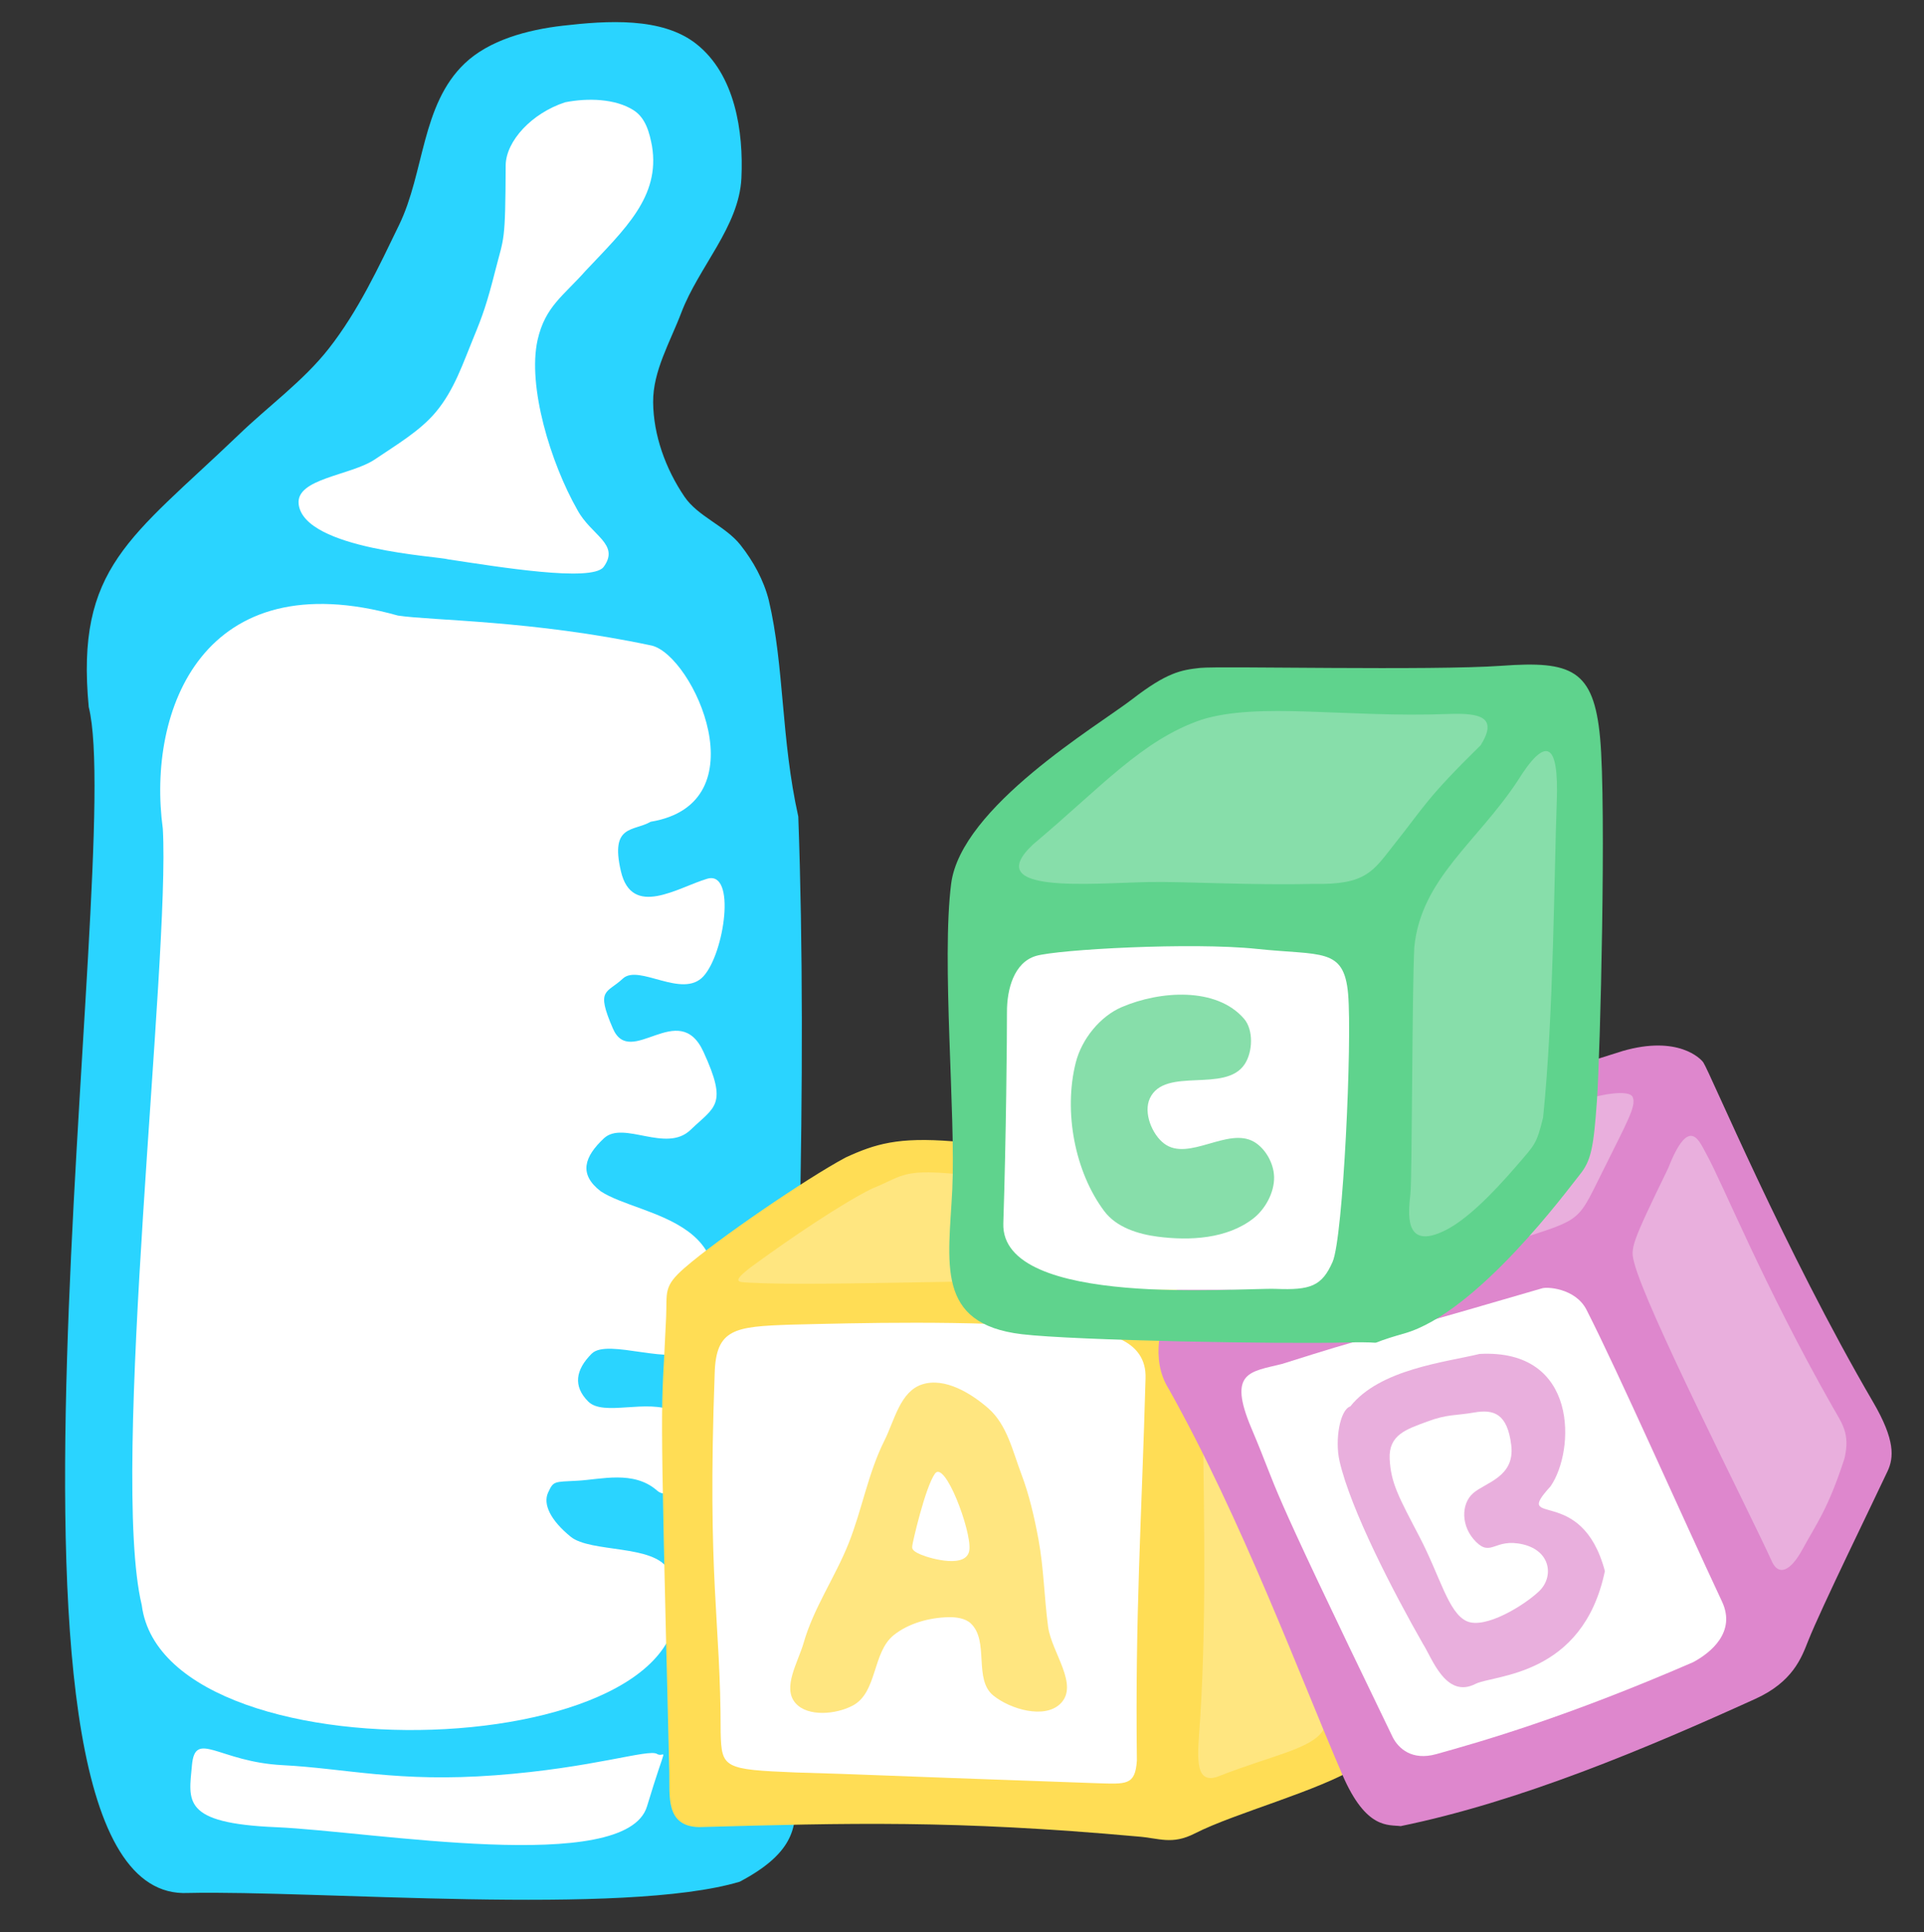 <?xml version="1.0" encoding="UTF-8" standalone="no"?>
<svg
   xmlns:dc="http://purl.org/dc/elements/1.1/"
   xmlns:cc="http://creativecommons.org/ns#"
   xmlns:rdf="http://www.w3.org/1999/02/22-rdf-syntax-ns#"
   xmlns:svg="http://www.w3.org/2000/svg"
   xmlns="http://www.w3.org/2000/svg"
   xmlns:sodipodi="http://sodipodi.sourceforge.net/DTD/sodipodi-0.dtd"
   xmlns:inkscape="http://www.inkscape.org/namespaces/inkscape"
   sodipodi:docname="IMAG1501_1.jpg.svg.2015_02_24_22_51_36.0.svg"
   inkscape:version="0.91 r13725"
   id="svg3407"
   version="1.1"
   viewBox="0 0 498 500"
   height="500pt"
   width="498pt">
  <rect x="0" y="0" width="498" height="500" fill="#333333" stroke="none"/>
  <defs
     id="defs3457" />
  <sodipodi:namedview
     inkscape:snap-others="false"
     inkscape:snap-to-guides="false"
     inkscape:snap-grids="false"
     inkscape:current-layer="svg3407"
     inkscape:window-maximized="1"
     inkscape:window-y="-8"
     inkscape:window-x="-8"
     inkscape:cy="722.57924"
     inkscape:cx="207.05342"
     inkscape:zoom="0.53400705"
     showgrid="false"
     id="namedview3455"
     inkscape:window-height="1018"
     inkscape:window-width="1920"
     inkscape:pageshadow="2"
     inkscape:pageopacity="0"
     guidetolerance="10"
     gridtolerance="10"
     objecttolerance="10"
     borderopacity="1"
     bordercolor="#666666"
     pagecolor="#ffffff" />
  <g
     id="g4638"
     transform="matrix(1.031,-0.025,0.024,0.998,-18.074,1.855)">
    <path
       sodipodi:nodetypes="cccccaaaaaaaaaaccc"
       inkscape:connector-curvature="0"
       id="path3411"
       d="m 53.289,490.356 c 32.215,0.063 109.379,8.786 138.526,0.543 26.015,-13.386 7.833,-26.304 12.187,-53.134 5.208,-74.205 9.718,-155.807 8.931,-222.538 -3.897,-20.364 -2.56,-38.934 -6.109,-56.31 -1.142,-5.148 -3.604,-10.117 -6.776,-14.462 -3.661,-5.015 -10.486,-7.613 -13.753,-12.862 -4.594,-7.382 -7.413,-16.177 -7.282,-24.687 0.124,-8.071 4.648,-15.496 7.618,-23.027 C 191.265,72.125 201.644,61.956 202.514,49.394 203.35,37.318 201.55,22.483 191.971,14.312 183.546,7.125 169.79,7.733 158.59,8.781 149.714,9.612 140.043,12.052 133.754,17.964 122.637,28.416 123.043,45.946 116.349,59.373 110.929,70.244 105.615,81.359 97.983,90.95 91.398,99.227 82.424,105.528 74.706,112.874 47.106,138.867 33.08,146.063 35.562,182.362 44.072,221.242 -3.906,491.71 53.289,490.356 Z"
       style="fill:#2ad4ff;stroke-width:3.28;stroke-miterlimit:4;stroke-dasharray:none" />
    <path
       sodipodi:nodetypes="ccccczzzzzzzcczzzzzzzzcc"
       inkscape:connector-curvature="0"
       style="fill:#ffffff"
       id="path3413"
       d="m 177.22,169.993 c -29.88,-7.336 -54.664,-7.791 -63.517,-9.375 -48.502,-15.388 -63.621,22.828 -60.286,53.77 1.072,33.956 -17.233,166.248 -9.97,201.054 4.767,47.98 152.359,44.781 132.35,-5.832 -3.425,-6.72 -19.407,-4.843 -24.322,-9.187 -4.915,-4.344 -6.824,-8.582 -5.386,-11.591 1.438,-3.009 1.511,-2.692 7.439,-2.874 5.929,-0.181 14.148,-2.393 19.854,3.004 5.706,5.397 11.529,-16.825 4.812,-20.367 -6.717,-3.542 -17.745,0.982 -21.501,-3.099 -3.757,-4.081 -2.971,-8.314 1.161,-12.372 4.132,-4.058 20.41,4.071 26.228,-0.751 17.082,-33.141 -13.077,-34.131 -22.983,-41.281 -5.525,-4.613 -3.859,-9.102 1.119,-13.698 4.978,-4.596 15.511,4.293 21.775,-1.635 6.264,-5.928 9.591,-6.116 3.725,-20.174 -5.866,-14.058 -18.402,4.008 -22.562,-6.561 -4.16,-10.569 -1.336,-9.103 2.765,-12.902 4.102,-3.799 14.814,5.724 20.245,-0.093 5.431,-5.817 8.933,-27.32 1.529,-25.258 -7.404,2.063 -19.109,9.823 -21.594,-2.479 -2.485,-12.303 3.42,-10.193 7.761,-12.651 27.841,-4.057 11.721,-42.715 1.359,-45.648 z" />
    <path
       sodipodi:nodetypes="caccsaaaacccccc"
       inkscape:connector-curvature="0"
       style="fill:#ffffff"
       id="path3415"
       d="m 180.278,40.542 c -0.534,-3.343 -1.353,-7.286 -4.406,-9.409 -4.533,-3.152 -11.486,-3.501 -17.13,-2.49 -8.47,2.621 -15.032,9.663 -15.293,15.89 -0.565,20.534 -0.839,18.385 -3.241,27.269 -2.279,8.427 -3.453,11.614 -5.851,17.221 -2.801,6.55 -5.154,13.483 -9.934,19.093 -4.098,4.809 -10.055,8.215 -15.53,11.853 -6.168,4.099 -20.075,4.427 -19.432,11.184 1.122,11.792 34.973,14.375 37.217,15.216 12.722,2.301 35.69,6.802 38.875,2.999 4.429,-5.887 -2.885,-8.245 -6.2,-15.012 -6.414,-12.312 -11.825,-32.332 -8.958,-44.286 2.112,-8.661 6.756,-11.267 12.462,-17.622 10.136,-10.585 19.202,-18.757 17.42,-31.905 z" />
    <path
       sodipodi:nodetypes="zzzzzzz"
       inkscape:connector-curvature="0"
       style="fill:#ffffff"
       id="path3417"
       d="m 55.082,457.24 c -1.027,9.239 -3.039,14.989 20.735,16.618 23.774,1.629 87.486,14.846 93.187,-3.063 5.701,-17.909 4.95,-12.111 2.826,-13.536 -2.124,-1.424 -16.122,3.24 -40.689,4.52 -24.567,1.28 -37.41,-2.709 -53.358,-3.964 -15.948,-1.254 -21.673,-9.814 -22.7,-0.575 z" />
  </g>
  <a
     id="a3461"
     transform="matrix(1.114,0,-0.015,1.053,-8.66,-26.327)" />
  <g
     id="g4663"
     transform="matrix(1.038,0.016,-0.016,1.039,-32.853,17.053)">
    <path
       sodipodi:nodetypes="csssssccssscsc"
       inkscape:connector-curvature="0"
       id="path4582"
       d="m 363.456,264.953 c 4.869,0.091 13.607,0.53 13.493,5.191 -0.423,17.317 5.045,32.361 1.914,48.201 -6.222,31.478 -3.064,61.658 -0.323,90.926 0.264,2.816 0.956,6.811 -1.527,8.386 -10.28,6.523 -30.625,12.101 -40.724,17.431 -5.705,3.011 -8.832,1.288 -14.26,0.976 -45.67,-3.414 -72.09,-2.25 -109.333,-0.657 -8.485,-0.038 -7.413,-7.72 -7.649,-13.595 -4.173,-103.85 -3.3,-85.915 -2.536,-113.356 0.171,-6.144 -0.876,-7.509 4.41,-12.249 8.145,-7.304 29.945,-22.69 39.734,-28.111 7.414,-3.55 13.072,-5.299 26.513,-4.445 31.733,2.014 67.073,0.906 90.288,1.303 z"
       style="fill:#ffdd55;stroke-width:3.28;stroke-miterlimit:4;stroke-dasharray:none" />
    <path
       sodipodi:nodetypes="csccccccc"
       inkscape:connector-curvature="0"
       style="fill:#ffffff"
       id="path3419"
       d="m 233.5,309.94 c 17.018,-0.67 43.675,-1.813 68.908,-0.248 9.099,0.564 20.114,2.23 19.858,12.35 -0.437,35.374 -1.707,58.368 -0.689,95.125 -0.342,6.213 -2.466,5.889 -9.989,5.779 -66.039,-1.306 -54.06,-1.226 -74.981,-1.516 -17.942,-0.456 -18.543,-0.78 -18.906,-9.622 -0.426,-28.475 -3.959,-37.427 -2.868,-89.399 0.118,-11.233 4.904,-11.772 18.669,-12.468 z" />
    <g
       transform="matrix(1.114,0,-0.015,1.053,10.408,-21.031)"
       id="g4584">
      <path
         d="m 208.202,403.836 c -3.194,-3.607 0.267,-9.703 1.401,-14.386 1.991,-8.22 6.589,-15.592 9.368,-23.579 2.801,-8.05 3.892,-16.701 7.348,-24.493 2.122,-4.784 3.183,-11.698 8.118,-13.438 4.989,-1.759 10.952,1.927 14.911,5.435 4.297,3.808 5.725,10.004 7.803,15.357 1.938,4.993 3.223,10.236 4.293,15.484 1.382,6.782 1.67,13.744 2.727,20.584 0.942,6.093 7.447,13.725 3.22,18.214 -3.454,3.667 -11.113,1.455 -15.012,-1.735 -4.602,-3.765 -1.221,-12.854 -5.518,-16.965 -1.262,-1.208 -3.305,-1.469 -5.05,-1.399 -4.289,0.171 -8.874,1.582 -12.096,4.418 -4.737,4.169 -3.269,13.6 -8.699,16.814 -3.677,2.177 -9.983,2.887 -12.815,-0.312 z"
         id="path3423"
         style="fill:#ffe680"
         inkscape:connector-curvature="0"
         sodipodi:nodetypes="aaaaaaaaaaaaaaaa" />
      <path
         d="m 233.256,366.126 c -0.011,-0.491 2.463,-13.764 4.583,-17.104 2.12,-3.34 8.527,13.256 8.217,17.84 -0.31,4.584 -8.509,2.325 -10.83,1.349 -2.321,-0.976 -1.959,-1.594 -1.97,-2.085 z"
         id="path3427"
         style="fill:#ffffff"
         inkscape:connector-curvature="0"
         sodipodi:nodetypes="zzzzz" />
    </g>
    <path
       sodipodi:nodetypes="csscccsc"
       inkscape:connector-curvature="0"
       style="fill:#ffe680;fill-opacity:1"
       id="path3435"
       d="m 341.724,420.872 c -6.042,2.13 -4.96,-5.774 -4.55,-14.005 1.403,-28.145 -0.207,-61.148 -0.749,-85.801 -0.068,-3.108 0.226,-8.589 3.868,-11.217 14.139,-12.624 26.706,-30.958 26.125,-3.964 -0.577,19.113 -2.001,6.596 2.17,84.848 -0.403,9.936 1.1,15.107 -0.707,18.154 -2.822,4.759 -12.801,6.464 -26.156,11.985 z" />
    <path
       sodipodi:nodetypes="cscccsccc"
       inkscape:connector-curvature="0"
       style="fill:#ffe680"
       id="path3437"
       d="m 253.422,275.702 c 6.139,-2.507 7.017,-4.438 15.572,-4.203 19.661,0.54 38.317,7.428 71.78,5.953 3.088,0.339 8.209,-0.684 9.029,2.144 -7.254,5.37 -20.96,17.336 -23.935,18.021 -32.641,-0.346 -85.468,2.804 -102.706,2.018 -2.776,-0.127 -5.246,0.211 1.781,-4.986 8.128,-6.104 20.781,-14.998 28.479,-18.947 z" />
  </g>
  <g
     id="g4672"
     transform="matrix(0.917,0.7,-0.62,0.953,336.504,-218.789)">
    <path
       sodipodi:nodetypes="cssssscscssccc"
       inkscape:connector-curvature="0"
       style="fill:#de87cd"
       id="path3439"
       d="m 293.489,299.416 c 8.491,-10.58 15.689,-9.43 16.612,-9.107 2.491,0.871 38.317,22.827 73.739,38.127 8.816,3.808 10.692,7.202 11.158,10.484 0.986,6.946 4.285,34.136 5.863,41.894 0.798,3.922 2.116,9.495 -2.867,17.779 -14.561,24.211 -31.774,51.245 -51.278,72.215 -2.492,1.389 -6.045,5.459 -17.274,-1.238 -19.801,-11.809 -50.335,-32.453 -80.091,-45.957 -7.355,-2.877 -9.612,-11.283 -10.215,-15.31 -1.512,-10.106 -0.329,-25.769 -0.078,-37.34 0.12,-5.534 3.799,-14.702 7.475,-17.472 14.704,-15.246 29.422,-30.908 46.955,-54.074 z" />
    <path
       sodipodi:nodetypes="czzzzcssc"
       inkscape:connector-curvature="0"
       style="fill:#e9afdd"
       id="path3441"
       d="m 260.815,352.859 c 4.652,-5.07 27.718,-33.698 30.352,-37.715 2.634,-4.018 8.231,-9.901 9.939,-8.729 1.708,1.172 1.885,4.702 3.441,18.164 1.556,13.461 1.888,10.589 -11.24,28.342 -13.128,17.753 -20.476,22.69 -33.294,39.261 -11.957,14.699 -11.577,15.811 -11.081,4.001 0.319,-7.6 0.066,-20.73 0.56,-23.226 1.708,-8.621 3.148,-10.979 11.322,-20.097 z" />
    <path
       sodipodi:nodetypes="ccsscscsc"
       inkscape:connector-curvature="0"
       style="fill:#ffffff"
       id="path3445"
       d="m 267.621,403.406 c 15.721,-20.519 4.405,-5.433 39.714,-49.677 0.616,-0.986 6.31,-4.776 11.098,-2.35 13.7,6.94 43.576,24.374 61.344,34.169 6.422,3.541 4.168,10.825 1.987,15.001 -17.273,27.716 -30.264,43.815 -37.175,52.274 -3.756,4.598 -7.799,4.179 -10.223,2.985 -60.065,-32.141 -49.517,-27.354 -64.621,-36.524 -11.496,-6.979 -7.093,-10.074 -2.125,-15.878 z" />
    <path
       style="fill:#e9afdd"
       d="m 343.363,434.662 c -3.744,6.855 -11.455,1.234 -14.791,-0.006 -12.006,-5.339 -30.115,-14.338 -38.181,-21.627 -3.476,-3.141 -6.211,-9.336 -4.663,-11.412 1.034,-10.895 12.508,-21.158 17.942,-27.418 18.107,-14.76 29.933,4.381 29.628,14.189 -2.106,13.265 5.319,-4.982 20.649,7.854 8.814,22.268 -8.274,34.19 -10.583,38.419 z"
       id="path3449"
       inkscape:connector-curvature="0"
       sodipodi:nodetypes="scsccccs" />
    <path
       style="fill:#e9afdd"
       d="m 321.986,306.546 c 6.275,2.836 26.901,15.888 54.525,28.249 4.139,1.852 6.812,2.456 8.791,7.774 3.163,11.628 2.73,15.941 3.237,22.288 0.476,5.961 -1.327,8.172 -4.237,6.521 -11.242,-6.377 -54.868,-28.431 -62.753,-35.231 -2.43,-2.095 -2.71,-2.674 -5.084,-21.709 -2.663,-12.932 2.626,-9.201 5.52,-7.893 z"
       id="path3451"
       inkscape:connector-curvature="0"
       sodipodi:nodetypes="sscssscs" />
    <path
       sodipodi:nodetypes="zzzzzzzzzzz"
       inkscape:connector-curvature="0"
       style="fill:#ffffff"
       id="path3453"
       d="m 299.607,405.719 c -3.195,-4.228 -0.502,-7.687 2.452,-11.947 2.953,-4.26 4.586,-4.951 7.805,-8.225 3.219,-3.274 6.356,-4.413 10.98,0.827 4.624,5.24 -0.295,10.317 -1.3,13.979 -1.005,3.662 1.781,7.819 6.53,8.44 4.749,0.62 3.025,-3.328 9.115,-6.036 6.09,-2.708 9.866,1.588 8.827,6.204 -1.04,4.616 -5.5,14.494 -9.994,15.513 -4.495,1.019 -10.428,-4.405 -19.227,-8.756 -8.799,-4.352 -11.992,-5.771 -15.187,-9.999 z" />
  </g>
  <g
     inkscape:groupmode="layer"
     id="layer1"
     inkscape:label="Layer 1" />
  <g
     inkscape:groupmode="layer"
     id="layer2"
     inkscape:label="Layer 2">
    <a
       id="a6746"
       transform="matrix(1.254,0,0,1.248,-90.588,-98.572)"
       style="fill:#ffffff">
      <rect
         y="274.535"
         x="277.899"
         height="71.909"
         width="77.153"
         id="rect6741"
         style="opacity:1;fill:#ffffff;fill-opacity:1;fill-rule:evenodd;stroke:none;stroke-width:0.08;stroke-miterlimit:4;stroke-dasharray:none;stroke-opacity:1" />
    </a>
    <path
       d="m 285.827,313.446 c -7.613,-10.148 -10.585,-25.721 -7.389,-38.426 1.552,-6.169 6.364,-12.012 11.902,-14.386 9.899,-4.244 24.503,-5.273 31.665,3.02 2.47,2.86 2.284,8.556 0.147,11.775 -5.012,7.552 -20.654,0.528 -24.523,8.807 -1.741,3.725 0.561,9.362 3.703,11.726 6.312,4.749 16.51,-4.415 23.28,-0.446 2.897,1.698 5.084,5.5 5.168,9.061 0.094,4.039 -2.303,8.357 -5.371,10.749 -6.797,5.299 -16.437,5.79 -24.711,4.724 -5.04,-0.649 -10.704,-2.383 -13.87,-6.604 z"
       id="path3433"
       style="fill:#87deaa"
       inkscape:connector-curvature="0"
       sodipodi:nodetypes="aaaaaaaaaaaa" />
    <g
       id="g3471"
       transform="matrix(1.127,-0.046,0.035,1.409,-34.349,-27.848)">
      <path
         d="m 344.36,275.946 c -11.195,2.144 -1.709,1.339 -13.166,1.208 -14.895,-0.17 -62.345,-2.391 -74.503,-3.948 -19.908,-2.55 -16.388,-13.647 -15.146,-27.108 1.242,-13.461 -1.205,-42.042 1.482,-56.079 2.686,-14.037 34.522,-27.87 42.633,-32.524 8.11,-4.654 11.364,-4.978 15.718,-5.215 4.355,-0.237 53.229,2.267 69.238,1.867 16.009,-0.401 21.069,1.367 22.133,13.986 1.064,12.619 -1.772,58.083 -2.808,66.657 -1.036,8.575 -1.691,10.863 -4.379,13.348 -2.687,2.486 -24.237,24.557 -41.203,27.807 z m -15.967,-13.7 c 2.577,-4.368 5.752,-40.415 5.082,-49.029 -0.67,-8.614 -5.862,-7.211 -20.684,-8.954 -14.823,-1.742 -45.703,-1.391 -50.733,-0.36 -5.031,1.031 -6.847,5.829 -6.961,10.096 -0.114,4.267 -0.907,23.062 -2.037,38.72 -1.13,15.658 54.251,13.557 62.188,14.072 7.937,0.515 10.569,-0.177 13.146,-4.545 z"
         id="path3425"
         style="fill:#5fd38d"
         inkscape:connector-curvature="0"
         sodipodi:nodetypes="ssszzzzzzzzszzzzzzzz" />
      <path
         inkscape:connector-curvature="0"
         style="fill:#87deaa;fill-opacity:1"
         id="path3429"
         d="m 262.014,183.435 c 16.108,-10.086 25.594,-18.326 39.337,-21.63 13.353,-2.884 33.063,0.729 56.638,0.79 7.493,0.019 11.457,0.955 7.341,5.951 -12.829,9.439 -12.932,10.495 -20.465,17.61 -4.898,4.627 -6.527,7.232 -18.733,6.599 -13.856,-0.158 -29.624,-1.424 -37.735,-1.567 -13.251,-0.232 -38.807,0.996 -26.384,-7.754 z"
         sodipodi:nodetypes="ccscscsc" />
      <path
         sodipodi:nodetypes="cscsszcc"
         inkscape:connector-curvature="0"
         style="fill:#87deaa;fill-opacity:1"
         id="path3447"
         d="m 373.605,175.351 c 6.557,-7.883 9.719,-7.095 8.837,4.125 -0.973,12.383 -1.937,39.381 -4.942,57.883 -1.665,4.878 -1.968,4.831 -6.434,8.718 -5.719,4.979 -11.734,9.486 -16.735,11.27 -9.752,3.479 -8.216,-3.794 -7.701,-7.012 0.514,-3.218 1.49,-36.53 2.295,-45.177 1.921,-12.566 15.06,-18.829 24.68,-29.806 z" />
    </g>
    <rect
       style="opacity:0.812;fill:#ffffff;fill-opacity:1;stroke:#000000;stroke-width:0.08;stroke-miterlimit:4;stroke-dasharray:none;stroke-opacity:1"
       id="rect6721"
       width="2.996"
       height="2.247"
       x="-410.482"
       y="-48.307" />
  </g>
  <g
     inkscape:groupmode="layer"
     id="layer4"
     inkscape:label="Layer 4" />
  <g
     inkscape:groupmode="layer"
     id="layer3"
     inkscape:label="Layer 3" />
  <g
     inkscape:groupmode="layer"
     id="layer5"
     inkscape:label="Layer 5" />
  <g
     inkscape:groupmode="layer"
     id="layer6"
     inkscape:label="Layer 6" />
</svg>
